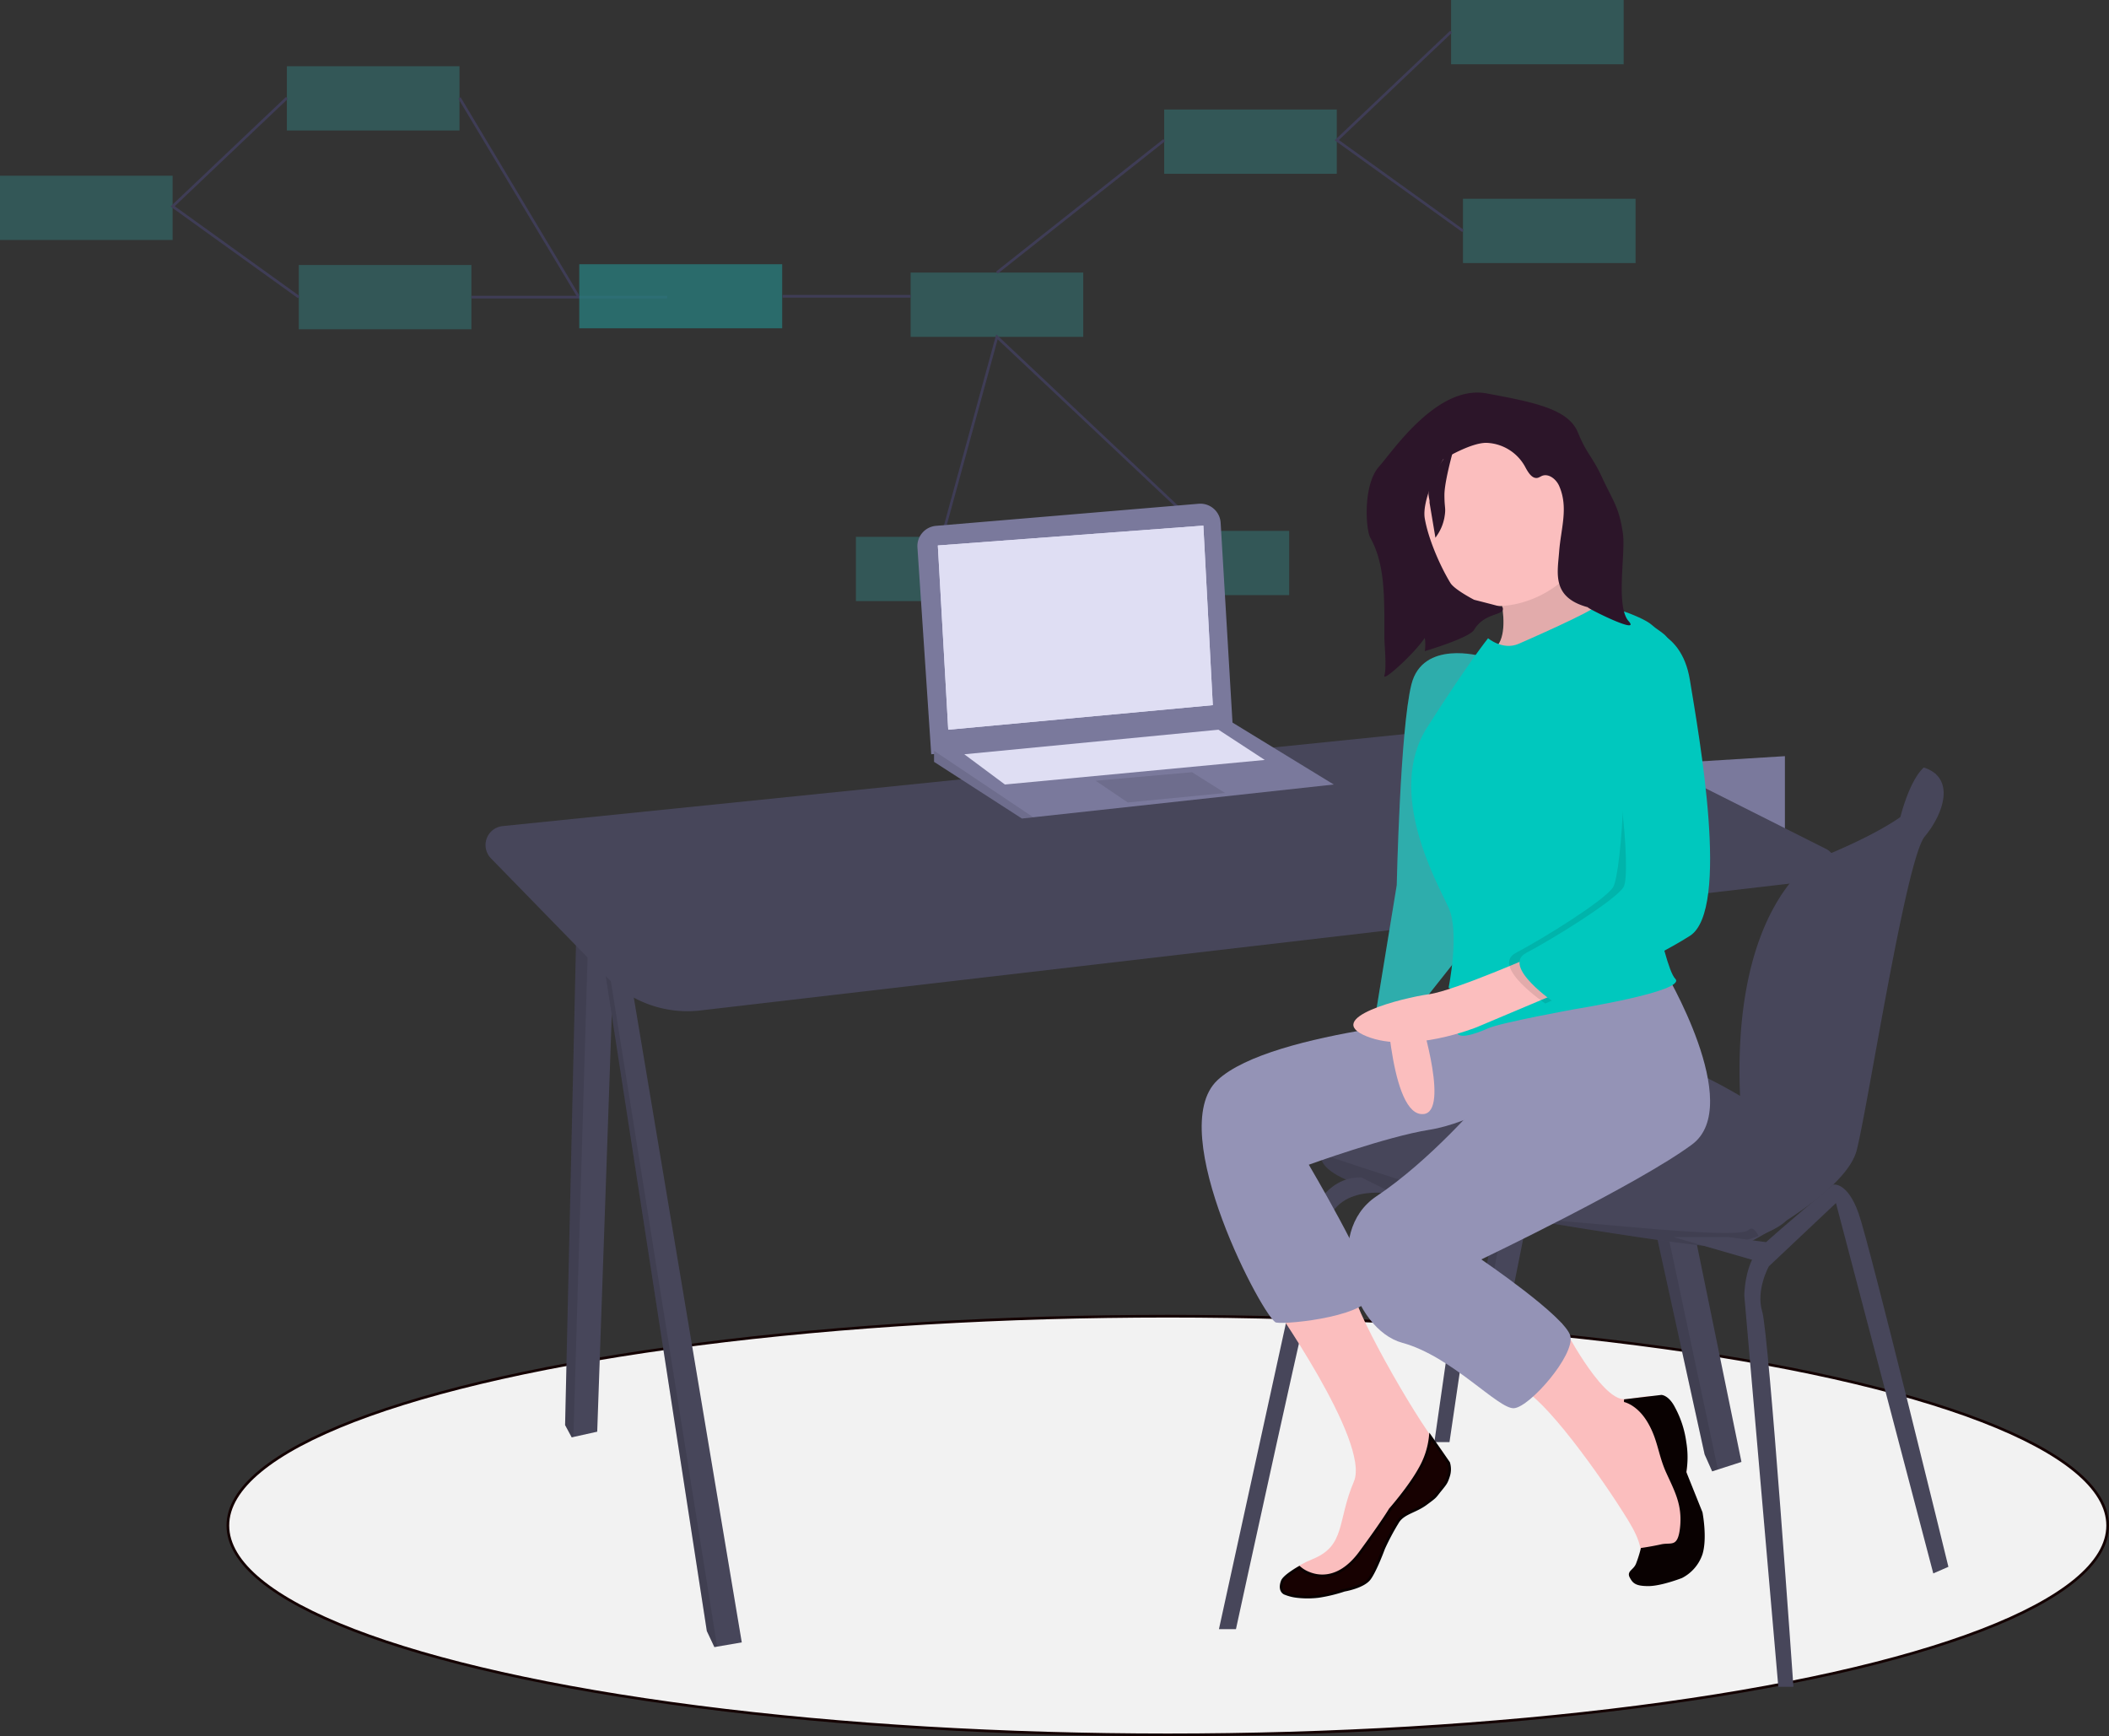<svg id="computadora_y_silla" data-name="computadora y silla" xmlns="http://www.w3.org/2000/svg" width="789.792" height="650.227" viewBox="0 0 789.792 650.227">
  <rect x="0" y="0" width="789.792" height="650.227" fill="#333333" stroke="none"/>
  <rect id="Rectángulo_21" data-name="Rectángulo 21" width="64.637" height="24.072" transform="translate(435.975 41.011)" fill="#3aa" opacity="0.3"/>
  <rect id="Rectángulo_22" data-name="Rectángulo 22" width="64.637" height="24.072" transform="translate(543.407)" fill="#3aa" opacity="0.3"/>
  <rect id="Rectángulo_23" data-name="Rectángulo 23" width="64.637" height="24.072" transform="translate(547.864 74.445)" fill="#3aa" opacity="0.3"/>
  <rect id="Rectángulo_24" data-name="Rectángulo 24" width="64.637" height="24.072" transform="translate(341.025 102.083)" fill="#3aa" opacity="0.3"/>
  <rect id="Rectángulo_25" data-name="Rectángulo 25" width="64.637" height="24.072" transform="translate(320.519 201.045)" fill="#3aa" opacity="0.3"/>
  <rect id="Rectángulo_26" data-name="Rectángulo 26" width="64.637" height="24.072" transform="translate(418.144 198.816)" fill="#3aa" opacity="0.3"/>
  <path id="Trazado_68" data-name="Trazado 68" d="M812.924,14.856,770.13,55.462l47.252,33.991" transform="translate(-269.518 -2.972)" fill="none" stroke="#3f3d56" stroke-miterlimit="10" stroke-width="1"/>
  <line id="Línea_1" data-name="Línea 1" x1="62.632" y2="49.593" transform="translate(373.343 52.49)" fill="none" stroke="#3f3d56" stroke-miterlimit="10" stroke-width="1"/>
  <path id="Trazado_69" data-name="Trazado 69" d="M585.4,232.574,605.906,157.7l77.12,72.661" transform="translate(-232.563 -31.548)" fill="none" stroke="#3f3d56" stroke-miterlimit="10" stroke-width="1"/>
  <rect id="Rectángulo_27" data-name="Rectángulo 27" width="64.637" height="24.072" transform="translate(0 65.81)" fill="#3aa" opacity="0.3"/>
  <rect id="Rectángulo_28" data-name="Rectángulo 28" width="64.637" height="24.072" transform="translate(107.432 24.799)" fill="#3aa" opacity="0.3"/>
  <rect id="Rectángulo_29" data-name="Rectángulo 29" width="64.637" height="24.072" transform="translate(111.89 99.243)" fill="#3aa" opacity="0.3"/>
  <path id="Trazado_70" data-name="Trazado 70" d="M267.924,45.856,225.13,86.462l47.252,33.991" transform="translate(-160.492 -9.173)" fill="none" stroke="#3f3d56" stroke-miterlimit="10" stroke-width="1"/>
  <line id="Línea_3" data-name="Línea 3" x2="73.303" transform="translate(176.527 111.279)" fill="none" stroke="#3f3d56" stroke-miterlimit="10" stroke-width="1"/>
  <rect id="Rectángulo_33" data-name="Rectángulo 33" width="75.996" height="23.999" transform="translate(216.925 98.959)" fill="rgba(39,127,127,0.73)"/>
  <line id="Línea_4" data-name="Línea 4" x2="48.006" transform="translate(293.019 110.958)" fill="none" stroke="#3f3d56" stroke-miterlimit="10" stroke-width="1"/>
  <line id="Línea_5" data-name="Línea 5" x1="44.492" y1="74.275" transform="translate(172.069 36.683)" fill="none" stroke="#3f3d56" stroke-miterlimit="10" stroke-width="1"/>
  <ellipse id="Elipse_18" data-name="Elipse 18" cx="351.98" cy="78.395" rx="351.98" ry="78.395" transform="translate(85.333 492.936)" fill="#f2f2f2" stroke="#140101" stroke-width="1"/>
  <path id="Trazado_72" data-name="Trazado 72" d="M883.746,391.611,849.424,563.578h-7.43l-.818-1.27-2.367-3.683,29.722-160.645,4.512-1.89Z" transform="translate(-283.256 -78.34)" fill="#47465a"/>
  <path id="Trazado_73" data-name="Trazado 73" d="M873.043,397.21,841.176,563.428l-2.367-3.683L868.531,399.1Z" transform="translate(-283.256 -79.46)" opacity="0.1"/>
  <path id="Trazado_74" data-name="Trazado 74" d="M943.969,627.447l-8.824,2.845-2.145.694-2.831-6.369L881.6,403.082l5.049-1.132,10.608-2.378Z" transform="translate(-291.817 -79.933)" fill="#47465a"/>
  <path id="Trazado_75" data-name="Trazado 75" d="M935.144,630.886,933,631.58l-2.831-6.369L881.6,403.677l5.049-1.132Z" transform="translate(-291.817 -80.528)" opacity="0.1"/>
  <path id="Trazado_76" data-name="Trazado 76" d="M428.681,391.611,420.9,614.531l-8.921,1.982-.633.142-2.477-4.6,4.954-218.321,4.766-.679Z" transform="translate(-197.248 -78.34)" fill="#47465a"/>
  <path id="Trazado_77" data-name="Trazado 77" d="M418.585,393.415l-6.61,223.458-.633.142-2.477-4.6,4.954-218.321Z" transform="translate(-197.248 -78.701)" opacity="0.1"/>
  <path id="Trazado_78" data-name="Trazado 78" d="M477.069,694.412,467.841,696l-1.034.177-2.83-6.015L419.039,398.953l1.3-.393,6.844-2.084Z" transform="translate(-199.283 -79.314)" fill="#47465a"/>
  <path id="Trazado_79" data-name="Trazado 79" d="M467.841,696.525l-1.034.177-2.83-6.015L419.039,399.474l1.3-.393Z" transform="translate(-199.283 -79.835)" opacity="0.1"/>
  <path id="Trazado_80" data-name="Trazado 80" d="M770.246,409.941l34.359,43.9a11.142,11.142,0,0,0,10.07,4.2l141.046-16.519a11.142,11.142,0,0,0,9.846-11.066V397.91Z" transform="translate(-297.139 -114.716)" fill="#7a799c"/>
  <path id="Trazado_81" data-name="Trazado 81" d="M880.388,377.9h9.554v13.788a3.55,3.55,0,0,1-3.55,3.55h-2.454a3.55,3.55,0,0,1-3.55-3.55V377.9Z" transform="translate(-291.574 -75.597)" fill="#47465a"/>
  <path id="Trazado_82" data-name="Trazado 82" d="M453.539,444.884l34.359,43.9a11.142,11.142,0,0,0,10.07,4.2l141.046-16.519A11.142,11.142,0,0,0,648.86,465.4V432.853Z" transform="translate(-233.783 -121.706)" fill="#7a799c"/>
  <path id="Trazado_83" data-name="Trazado 83" d="M563.68,412.842h9.554V426.63a3.55,3.55,0,0,1-3.55,3.55H567.23a3.55,3.55,0,0,1-3.55-3.55V412.842Z" transform="translate(-228.218 -82.588)" fill="#47465a"/>
  <path id="Trazado_84" data-name="Trazado 84" d="M482.777,448.8l419.543-48.87a6.17,6.17,0,0,0,2.062-11.638l-75.049-37.743a86.864,86.864,0,0,0-47.839-8.813L408.763,379.744a7.134,7.134,0,0,0-4.367,12.075l43.4,44.532A42.136,42.136,0,0,0,482.777,448.8Z" transform="translate(-220.544 -70.362)" fill="#47465a"/>
  <path id="Trazado_85" data-name="Trazado 85" d="M1081.511,405.7l-4.488-2.481s-4.845,3.566-8.791,18.591,7.376.163,7.376.163l4.954-10.261Z" transform="translate(-356.583 -115.778)" fill="#47465a"/>
  <path id="Trazado_86" data-name="Trazado 86" d="M979.441,568.075s-4.6,21.585-6.723,27.6c-1.04,2.944-6.065,5.637-11.634,7.7a77.92,77.92,0,0,1-15.258,3.981c-6.015.708-83.153-11.323-120.66-19.461-25.268-5.481-28.534-11.769-27.975-15.286a5.1,5.1,0,0,1,1.437-2.76s37.153-25.123,50.246-37.154,38.923-2.477,67.23,2.477S979.441,568.075,979.441,568.075Z" transform="translate(-302.518 -140.513)" fill="#47465a"/>
  <path id="Trazado_87" data-name="Trazado 87" d="M1062.17,403.217s17.338,11.323-41.046,34.677c0,0-31.733,17.892-27.6,91.6a20.214,20.214,0,0,0,2.938,9.361c6.024,9.908,18.932,34.988-2.582,38.1v5.662s38.922-19.461,43.169-36.092,18.4-108.983,25.477-117.476S1074.2,407.11,1062.17,403.217Z" transform="translate(-341.73 -115.778)" fill="#47465a"/>
  <path id="Trazado_88" data-name="Trazado 88" d="M961.081,614.808a77.9,77.9,0,0,1-15.258,3.981c-6.015.708-83.153-11.323-120.66-19.461-25.268-5.481-28.534-11.769-27.975-15.286,16.609,5.679,70.542,23.7,89.9,25.194,23,1.769,66.94,6.688,70.27,3.344C958.636,611.291,959.945,612.65,961.081,614.808Z" transform="translate(-302.518 -151.951)" opacity="0.1"/>
  <path id="Trazado_89" data-name="Trazado 89" d="M749.457,764.319l33.615-153.568s6.015-16.277,19.815-15.569l12.738,6.37s-21.231-4.954-25.831,11.323-33.968,151.444-33.968,151.444Z" transform="translate(-292.98 -154.175)" fill="#47465a"/>
  <path id="Trazado_90" data-name="Trazado 90" d="M815.808,651.694l13.446-93.768h6.016l-13.8,93.768Z" transform="translate(-278.655 -111.611)" fill="#47465a"/>
  <path id="Trazado_91" data-name="Trazado 91" d="M1008.135,786.564,995.4,640.073s0-12.384,6.369-18.4S1028.7,598.5,1028.7,598.5s5.269-1.24,9.515,10.79,33.615,132.337,33.615,132.337l-5.661,2.477L1029.717,605.4,1004.594,629.1s-4.954,8.846-2.477,16.984,11.677,140.475,11.677,140.475Z" transform="translate(-342.18 -154.836)" fill="#47465a"/>
  <path id="Trazado_92" data-name="Trazado 92" d="M927.717,579.158l31.845,9.2,7.077-6.723-18.4-2.477Z" transform="translate(-301.042 -115.858)" fill="#47465a"/>
  <path id="Trazado_93" data-name="Trazado 93" d="M608.309,296.1l5.164,77.455,112.876-10.969-4.492-75.715a7.615,7.615,0,0,0-8.24-7.137l-98.348,8.272a7.615,7.615,0,0,0-6.96,8.095Z" transform="translate(-264.741 -91.07)" fill="#7a799c"/>
  <path id="Trazado_94" data-name="Trazado 94" d="M731.27,361.49,618.748,373.765l-4.246.463L581.595,353v-4.6l111.814-10.07Z" transform="translate(-231.802 -67.681)" fill="#7a799c"/>
  <path id="Trazado_95" data-name="Trazado 95" d="M618.748,376.4l-4.246.463-32.907-21.23v-4.119Z" transform="translate(-231.802 -70.32)" opacity="0.1"/>
  <path id="Trazado_96" data-name="Trazado 96" d="M583.364,253.515l3.893,69,99.076-9.2-3.539-67.231Z" transform="translate(-232.156 -49.228)" fill="#dfdef3"/>
  <path id="Trazado_116" data-name="Trazado 116" d="M583.364,253.515l3.893,69,99.076-9.2-3.539-67.231Z" transform="translate(-232.156 -49.228)" fill="#dfdef3"/>
  <path id="Trazado_97" data-name="Trazado 97" d="M657.233,364.717l12.03,8.139,36.446-3.539-12.385-7.784Z" transform="translate(-246.933 -72.323)" opacity="0.1"/>
  <path id="Trazado_98" data-name="Trazado 98" d="M595.749,350.827l15.215,11.323,97.307-9.2-17.338-11.323Z" transform="translate(-234.633 -68.341)" fill="#dfdef3"/>
  <path id="Trazado_99" data-name="Trazado 99" d="M876.668,304.561s10.133,27.443,0,32.51,36.309,0,36.309,0l13.088-10.555s-29.554-8.444-25.332-27.865S876.668,304.561,876.668,304.561Z" transform="translate(-318.139 -93.394)" fill="#fbbebe"/>
  <path id="Trazado_100" data-name="Trazado 100" d="M876.668,304.561s10.133,27.443,0,32.51,36.309,0,36.309,0l13.088-10.555s-29.554-8.444-25.332-27.865S876.668,304.561,876.668,304.561Z" transform="translate(-318.139 -93.394)" opacity="0.1"/>
  <path id="Trazado_101" data-name="Trazado 101" d="M773.056,650.658s38,53.62,31.665,68.4-2.955,24.066-15.621,29.132-16.044,14.355-5.066,13.933,25.332-3.378,27.443-7.177,7.177-21.955,14.355-24.488,20.688-12.244,10.977-24.066-34.178-55.365-32.288-59.77S773.056,650.658,773.056,650.658Z" transform="translate(-297.701 -164.215)" fill="#fbbebe"/>
  <path id="Trazado_102" data-name="Trazado 102" d="M846.095,519.512s-78.53,5.066-98.8,24.066,17.733,89.929,21.955,90.774,37.154-2.533,35.887-11.822S781.5,575.243,781.5,575.243s29.132-10.555,45.176-13.088S860.45,547.8,860.45,547.8Z" transform="translate(-291.366 -139.042)" fill="#9493b6"/>
  <path id="Trazado_103" data-name="Trazado 103" d="M827.417,504.312s1.267,46.864,13.088,48.553,0-35.887,0-35.887l-.422-14.355Z" transform="translate(-308.576 -135.663)" fill="#fbbebe"/>
  <path id="Trazado_104" data-name="Trazado 104" d="M862.46,350.858s-21.955-6.333-26.177,10.555-5.489,75.152-5.489,75.152l-7.6,46.442s13.933-4.222,16.888-2.111l17.732-22.377Z" transform="translate(-307.731 -105.071)" fill="#3aa"/>
  <path id="Trazado_105" data-name="Trazado 105" d="M862.46,350.858s-21.955-6.333-26.177,10.555-5.489,75.152-5.489,75.152l-7.6,46.442s13.933-4.222,16.888-2.111l17.732-22.377Z" transform="translate(-307.731 -105.071)" fill="#00c8be" opacity="0.1"/>
  <path id="Trazado_106" data-name="Trazado 106" d="M905.384,663.225S920.139,692.232,929,691.81s17.31-5.911,21.532,11.4-.844,12.666,4.222,22.8,5.911,27.865-3.8,32.087-18.577,4.644-19,0,8.444-4.644-1.689-21.11-31.665-46.442-40.531-49.4S905.384,663.225,905.384,663.225Z" transform="translate(-320.657 -167.791)" fill="#fbbebe"/>
  <path id="Trazado_107" data-name="Trazado 107" d="M928.173,497.873s30.4,50.664,10.555,65.441-78.952,43.065-78.952,43.065,31.665,21.532,33.354,28.71-15.2,26.6-21.11,27.021-23.221-19.421-41.8-24.488-29.976-41.376-9.711-54.886,39.265-35.887,39.265-35.887l-5.907-32.505Z" transform="translate(-305.048 -134.713)" fill="#9493b6"/>
  <path id="Trazado_108" data-name="Trazado 108" d="M907.621,278.606c0,17.955-18.392,32.8-36.346,32.8a32.51,32.51,0,1,1,0-65.019C889.229,246.384,907.621,260.651,907.621,278.606Z" transform="translate(-310.846 -84.404)" fill="#fbbebe"/>
  <path id="Trazado_109" data-name="Trazado 109" d="M879.648,341.674s29.132-12.666,29.132-14.355,16.888,3.8,20.688,7.177,5.911,2.955,8.444,9.711-12.666,69.663-12.666,69.663,8.444,48.553,13.088,53.2-37.576,11.4-37.576,11.4-27.865,5.066-32.51,7.177-13.088,5.066-11.4,0,8.866-8.866-3.378-15.2c0,0,4.222-20.688,0-29.976s-23.643-43.065-8.022-67.552,22.8-33.354,22.8-33.354S873.737,344.208,879.648,341.674Z" transform="translate(-310.986 -100.532)" fill="#00c8be"/>
  <path id="Trazado_110" data-name="Trazado 110" d="M883.519,489.428s-32.932,14.606-42.854,15.958-39.9,8.952-23.432,15.707,41.376-3.378,41.376-3.378l35.043-14.777Z" transform="translate(-305.569 -133.024)" fill="#fbbebe"/>
  <path id="Trazado_111" data-name="Trazado 111" d="M933.557,343.531s12.161-5.882,15.538,14.806,15.2,86.129,0,95.84-50.242,25.332-50.242,25.332-20.688-13.933-10.977-19,32.932-19.421,36.31-24.488,6.79-61.618.879-70.907S933.557,343.531,933.557,343.531Z" transform="translate(-320.152 -103.683)" opacity="0.1"/>
  <path id="Trazado_112" data-name="Trazado 112" d="M933.7,337.426s16.888-.844,20.266,19.843,15.2,86.129,0,95.84-50.242,25.332-50.242,25.332-20.688-13.933-10.977-19,32.932-19.421,36.31-24.488-2.533-57.842-8.444-67.131S933.7,337.426,933.7,337.426Z" transform="translate(-321.125 -102.615)" fill="#00c8be"/>
  <path id="Trazado_113" data-name="Trazado 113" d="M873.352,229.078c-18.6-3.423-35.413,22.073-40.17,27.295-6.2,6.8-5.1,23.669-3.358,26.778,4.864,8.674,5.124,19.091,5.262,29.035v8.44c.042,2.986.9,11.239,0,14.086s11.385-8.36,15.128-14.086a16.111,16.111,0,0,1,0,4.972s16.618-4.884,18.486-8c4.089-6.82,11.73-5.065,10.658-8.4-.046-.146-10.658-2.829-10.658-2.829s-7.351-3.784-8.892-6.314c-3.972-6.523-8.315-16.644-9.595-24.172s6.848-22.05,6.848-22.05,10.329-6.355,16.29-6.239a17.2,17.2,0,0,1,14.342,8.78c1.129,2.126,2.737,5.007,5.025,4.26a12.409,12.409,0,0,0,1.239-.608c2.552-1.161,5.451,1.13,6.577,3.7,3.55,8.1.676,15.787,0,24.605-.629,8.2-2.825,17.224,10.877,20.868-2.006-.505,20.116,10.733,15.156,5.189s-1.083-25.487-2.153-32.848c-1.435-9.879-3.55-11.851-7.757-20.9-3.846-8.277-5.628-8.532-9.111-16.968C904.009,235.1,891.951,232.5,873.352,229.078Z" transform="translate(-316.655 -81.74)" fill="#2c1529"/>
  <path id="Trazado_114" data-name="Trazado 114" d="M601.55,586.573a11.76,11.76,0,0,0,3.46,2.125c2.2.9,10.748,4.01,19.385-7.748s11.155-16.084,11.155-16.084,7.3-8.323,11.064-15.164a30.6,30.6,0,0,0,3.982-12.2l6.871,9.894a8.272,8.272,0,0,1,0,4.824c-.806,2.585-1.089,2.879-3.226,5.517s-1.4,2.144-5.321,5.035-8.117,3.313-10.356,6.527a90.3,90.3,0,0,0-5.427,10.145s-3.015,8.245-5.321,11.366-9.451,4.311-9.451,4.311a57.923,57.923,0,0,1-9.542,2.306,33.959,33.959,0,0,1-8.351,0,16.935,16.935,0,0,1-4.507-1.206c-1.33-.776-1.561-2.46-.814-4.48S601.55,586.573,601.55,586.573Z" transform="translate(-114.964 0.444)" fill="#170101" stroke="#090101" stroke-width="1"/>
  <path id="Trazado_115" data-name="Trazado 115" d="M729.767,579.76s3.572-.5,7.269-1.322,6.666,1.438,7.5-7.019-2.139-13.667-5.233-20.485-3.094-12.466-7.144-19.163-9.055-7.626-9.055-7.626l13.93-1.661s2.438.08,4.643,4.393a37.514,37.514,0,0,1,4.179,12.859,33.784,33.784,0,0,1,0,11.2l6.072,15.127s1.848,9.456,0,15.466a15.083,15.083,0,0,1-7.394,8.572s-7.644,2.982-12.376,2.982-5.514-1.049-6.554-2.982,1.353-2.165,2.393-4.751A47.2,47.2,0,0,0,729.767,579.76Z" transform="translate(-114.858 0.432)" fill="#090101" stroke="#090101" stroke-width="1"/>
  <path id="Trazado_245" data-name="Trazado 245" d="M658.672,168.336s-3.337,11.709-3.337,16.895.645,4.694,0,8.372a16.816,16.816,0,0,1-2.581,6.338l-1.99-11.853v-.549C650.763,185.589,647.709,182.374,658.672,168.336Z" transform="translate(-114.918 0.139)" fill="#2c1529" stroke="#2c1529" stroke-width="1"/>
</svg>
